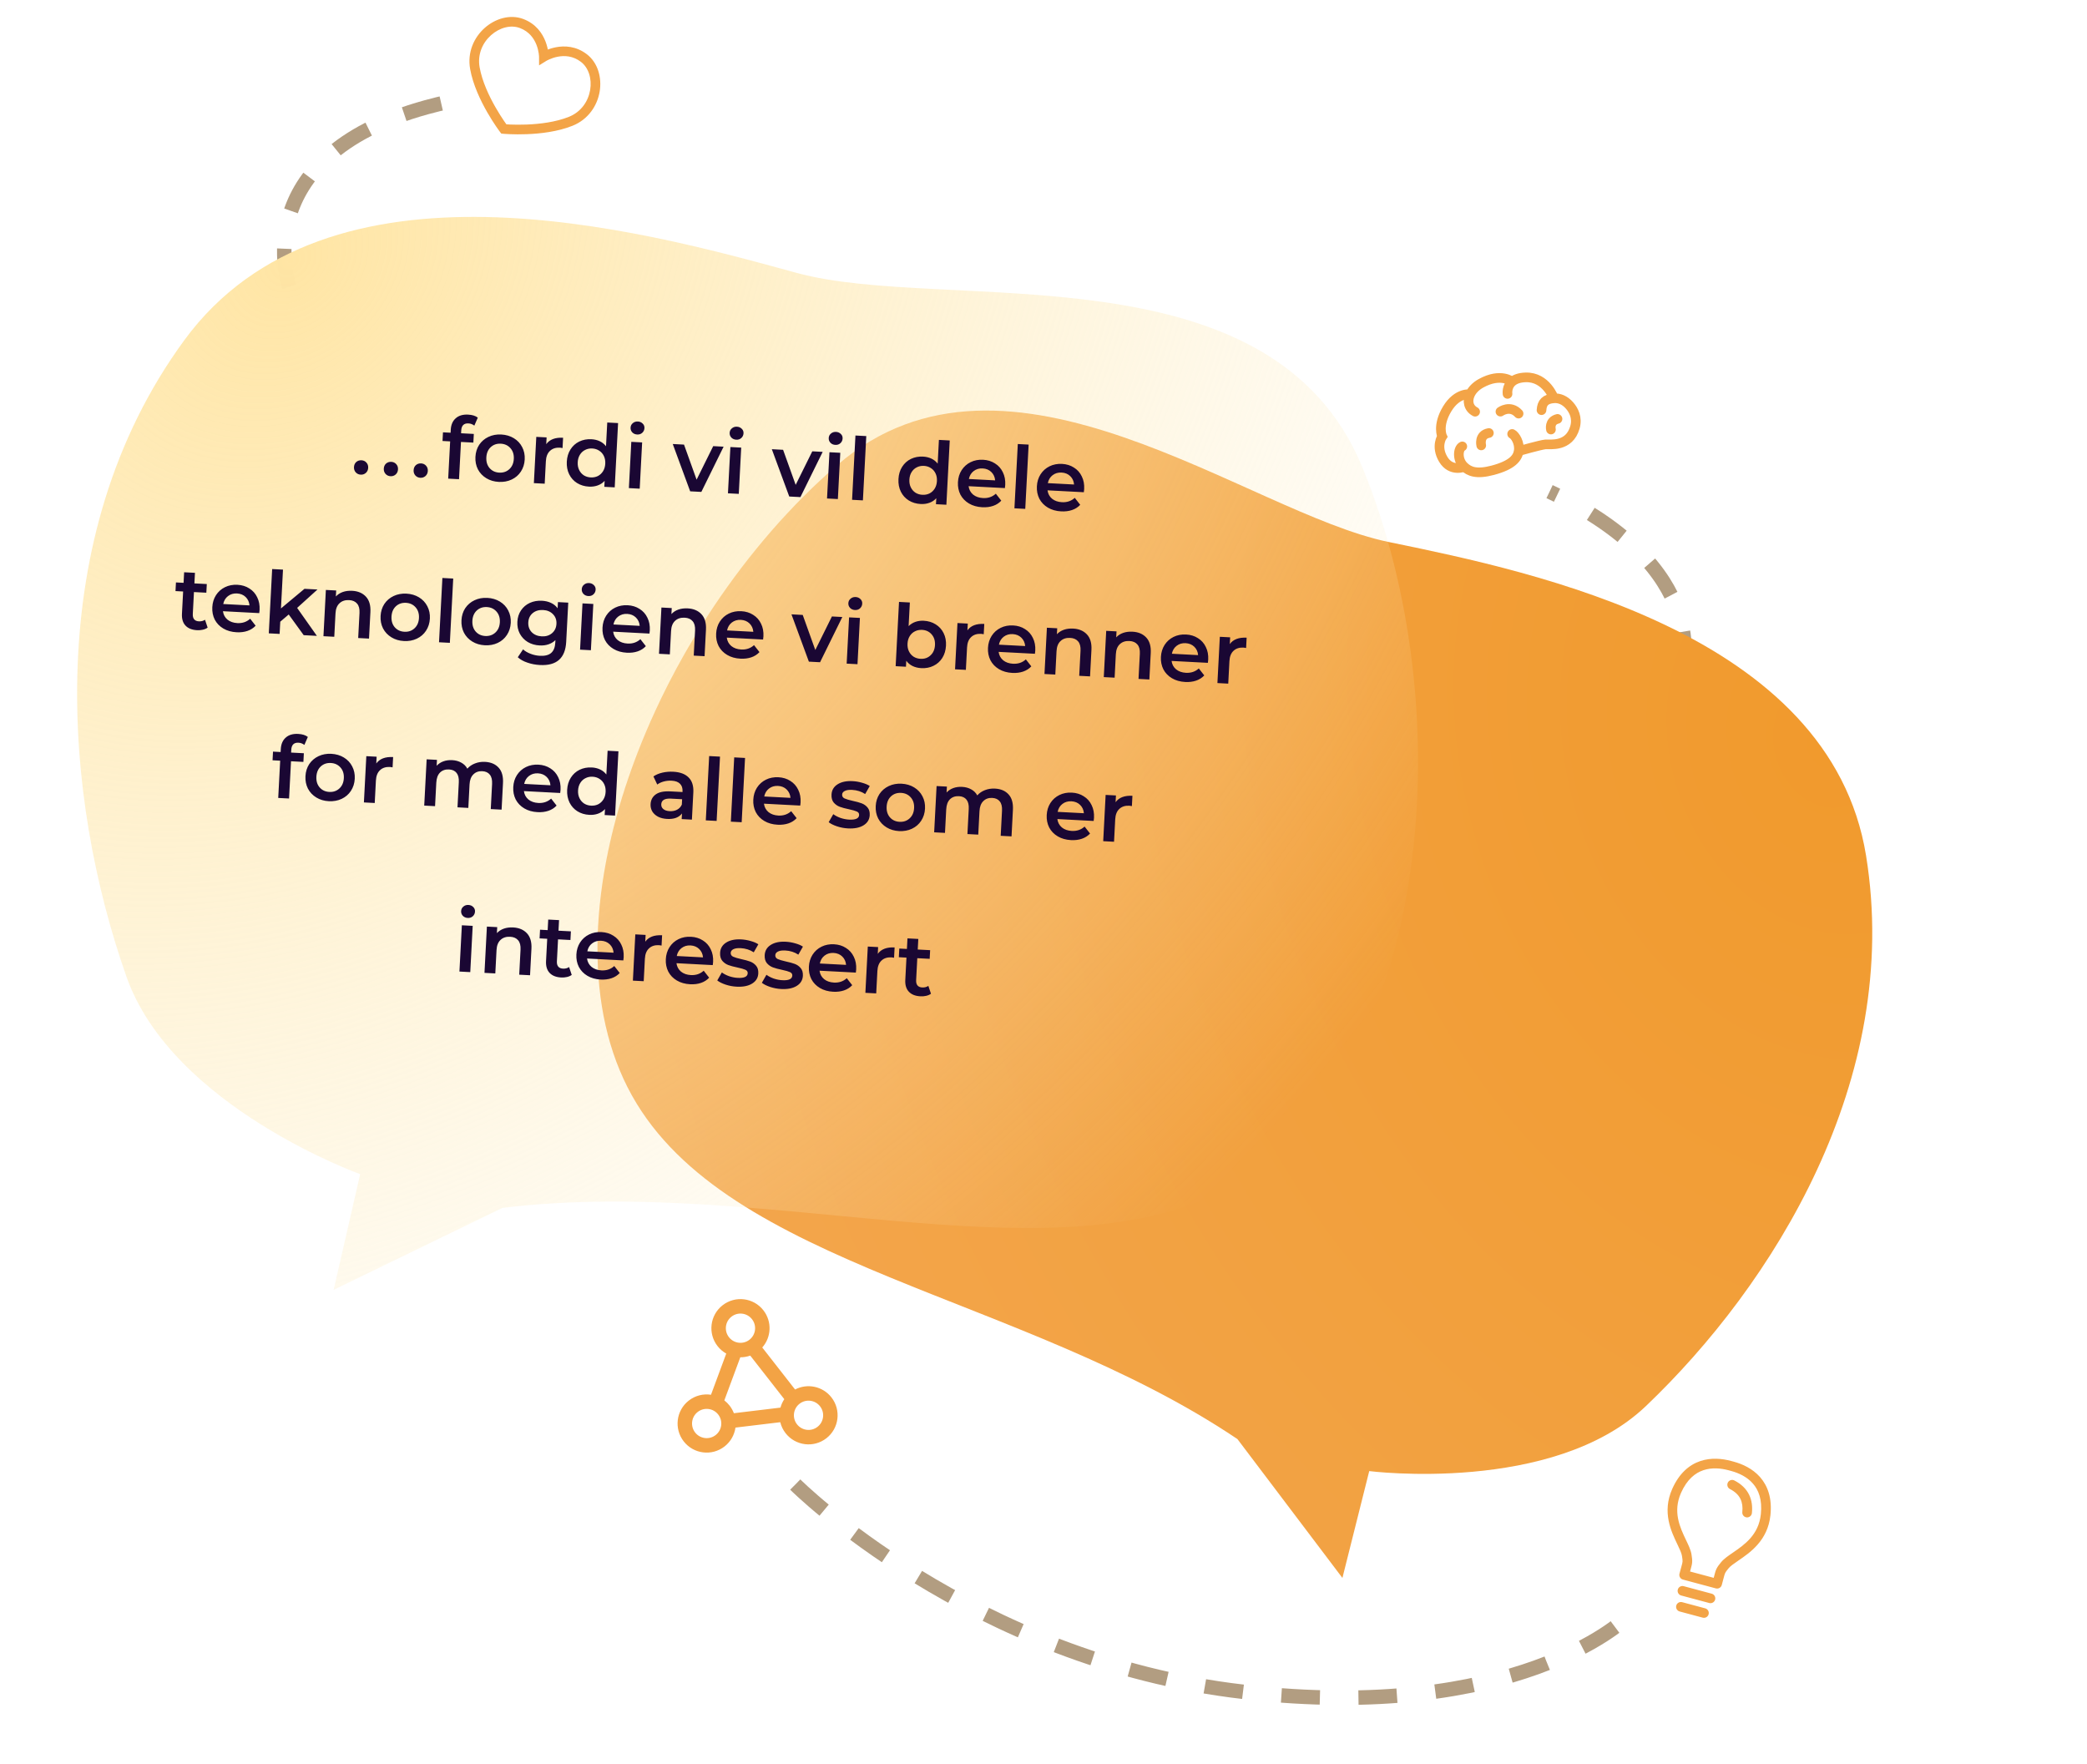 <svg width="433" height="366" viewBox="0 0 433 366" fill="none" xmlns="http://www.w3.org/2000/svg">
<path d="M60 59.5C60 59.5 50.629 32.665 88.5 22.241C91.66 21.372 95.149 20.616 99 20M349 139C349 139 355.5 118 321.5 102M165 308C165 308 201.5 344.5 258 351C314.5 357.5 336.999 336 336.999 336" stroke="#B29D81" stroke-width="3" stroke-dasharray="8 8"/>
<g filter="url(#filter0_d)">
<path d="M280.082 301.203L274.518 323.368L252.737 294.562C208.137 264.545 146.955 258.892 127.094 223.252C107.233 187.611 131.202 125.701 169.803 92.41C205.108 61.962 254.818 102.395 284.035 108.428L284.742 108.573C314.245 114.662 375.685 127.342 383.16 173.517C390.695 220.064 363.736 262.7 337.465 287.733C318.232 306.058 280.082 301.203 280.082 301.203Z" fill="url(#paint0_radial)"/>
</g>
<g filter="url(#filter1_bdi)">
<path d="M66.724 235.6L61.223 259.6L96.223 242.6C153.723 235.6 215.223 260.1 251.724 235.6C288.224 211.1 295.497 139.941 274.724 89.1C255.724 42.6 188.224 57.1 157.225 48.6L156.475 48.394C125.173 39.808 59.987 21.928 30.225 62.6C0.223 103.6 5.248 157.717 18.225 194.6C27.724 221.6 66.724 235.6 66.724 235.6Z" fill="url(#paint1_radial)"/>
</g>
<path d="M74.837 98.476C74.43 98.455 74.089 98.299 73.816 98.008C73.544 97.706 73.419 97.338 73.441 96.907C73.465 96.464 73.621 96.112 73.911 95.85C74.213 95.59 74.574 95.47 74.993 95.492C75.413 95.514 75.753 95.67 76.014 95.96C76.288 96.251 76.413 96.618 76.389 97.062C76.367 97.493 76.204 97.845 75.901 98.118C75.599 98.378 75.245 98.498 74.837 98.476ZM81.023 98.8C80.616 98.779 80.275 98.623 80.002 98.332C79.73 98.03 79.605 97.663 79.627 97.231C79.651 96.788 79.807 96.436 80.097 96.174C80.399 95.914 80.76 95.795 81.18 95.817C81.599 95.839 81.939 95.995 82.201 96.285C82.474 96.575 82.599 96.942 82.575 97.386C82.553 97.817 82.39 98.169 82.087 98.442C81.785 98.702 81.431 98.822 81.023 98.8ZM87.209 99.125C86.802 99.103 86.462 98.947 86.188 98.657C85.916 98.354 85.791 97.987 85.814 97.555C85.837 97.112 85.993 96.76 86.283 96.499C86.585 96.238 86.946 96.119 87.366 96.141C87.785 96.163 88.125 96.319 88.386 96.609C88.66 96.9 88.785 97.267 88.761 97.71C88.739 98.141 88.576 98.493 88.273 98.766C87.971 99.026 87.617 99.146 87.209 99.125ZM97.194 87.842C96.247 87.792 95.747 88.283 95.693 89.313L95.663 89.888L98.305 90.027L98.211 91.825L95.641 91.69L95.235 99.419L92.989 99.301L93.394 91.572L91.812 91.489L91.906 89.692L93.488 89.775L93.52 89.163C93.574 88.133 93.916 87.34 94.546 86.784C95.176 86.216 96.037 85.961 97.127 86.018C97.99 86.063 98.658 86.272 99.131 86.646L98.413 88.302C98.044 88.019 97.637 87.865 97.194 87.842ZM103.485 99.978C102.515 99.927 101.651 99.671 100.894 99.211C100.137 98.751 99.556 98.138 99.152 97.371C98.76 96.594 98.589 95.732 98.638 94.785C98.688 93.838 98.948 93.005 99.418 92.284C99.901 91.565 100.542 91.015 101.343 90.637C102.144 90.258 103.03 90.094 104.001 90.145C104.983 90.197 105.853 90.453 106.61 90.913C107.367 91.373 107.942 91.986 108.334 92.752C108.739 93.518 108.916 94.374 108.866 95.321C108.817 96.268 108.551 97.107 108.068 97.839C107.597 98.559 106.962 99.109 106.161 99.487C105.36 99.866 104.468 100.029 103.485 99.978ZM103.586 98.054C104.413 98.098 105.111 97.858 105.679 97.335C106.247 96.812 106.554 96.101 106.602 95.202C106.649 94.303 106.417 93.564 105.907 92.985C105.396 92.405 104.728 92.094 103.901 92.051C103.074 92.007 102.376 92.247 101.808 92.77C101.252 93.294 100.95 94.005 100.903 94.904C100.856 95.802 101.082 96.541 101.58 97.12C102.091 97.7 102.759 98.011 103.586 98.054ZM113.332 92.148C114.032 91.176 115.197 90.732 116.827 90.817L116.715 92.957C116.525 92.91 116.352 92.883 116.196 92.875C115.321 92.829 114.625 93.051 114.106 93.541C113.589 94.018 113.305 94.736 113.254 95.695L113.01 100.351L110.764 100.233L111.267 90.634L113.406 90.746L113.332 92.148ZM128.236 87.774L127.537 101.112L125.38 100.999L125.445 99.759C125.05 100.195 124.571 100.512 124.007 100.711C123.456 100.91 122.851 100.993 122.192 100.958C121.269 100.91 120.447 100.662 119.726 100.216C119.016 99.77 118.471 99.165 118.09 98.4C117.71 97.623 117.546 96.749 117.597 95.778C117.648 94.808 117.902 93.962 118.361 93.241C118.819 92.52 119.424 91.975 120.177 91.606C120.941 91.237 121.785 91.077 122.707 91.126C123.342 91.159 123.918 91.297 124.434 91.54C124.95 91.784 125.382 92.131 125.731 92.582L125.989 87.657L128.236 87.774ZM122.562 99.049C123.102 99.077 123.593 98.983 124.037 98.766C124.482 98.537 124.842 98.201 125.118 97.759C125.393 97.317 125.546 96.796 125.578 96.197C125.609 95.598 125.511 95.064 125.283 94.595C125.056 94.127 124.732 93.761 124.313 93.499C123.895 93.225 123.416 93.073 122.877 93.045C122.338 93.017 121.846 93.117 121.401 93.346C120.957 93.563 120.598 93.893 120.322 94.335C120.047 94.777 119.893 95.298 119.862 95.897C119.83 96.496 119.929 97.03 120.156 97.499C120.384 97.967 120.707 98.339 121.125 98.613C121.544 98.875 122.023 99.021 122.562 99.049ZM130.98 91.667L133.227 91.785L132.724 101.384L130.477 101.266L130.98 91.667ZM132.195 90.145C131.788 90.123 131.453 89.98 131.19 89.714C130.928 89.436 130.808 89.105 130.828 88.721C130.848 88.338 131.002 88.028 131.291 87.79C131.581 87.541 131.929 87.427 132.336 87.448C132.744 87.47 133.079 87.614 133.341 87.88C133.604 88.134 133.726 88.447 133.707 88.818C133.686 89.213 133.531 89.542 133.24 89.803C132.963 90.053 132.615 90.167 132.195 90.145ZM150.131 92.671L145.512 102.054L143.193 101.933L139.58 92.118L141.916 92.24L144.527 99.515L147.974 92.558L150.131 92.671ZM151.536 92.745L153.782 92.862L153.279 102.461L151.032 102.343L151.536 92.745ZM152.751 91.222C152.343 91.201 152.009 91.057 151.746 90.791C151.484 90.513 151.363 90.182 151.384 89.799C151.404 89.415 151.558 89.105 151.847 88.868C152.136 88.618 152.485 88.504 152.892 88.526C153.3 88.547 153.635 88.691 153.897 88.957C154.16 89.211 154.282 89.524 154.262 89.895C154.242 90.291 154.086 90.619 153.796 90.88C153.519 91.13 153.17 91.244 152.751 91.222ZM170.687 93.748L166.068 103.131L163.749 103.01L160.135 93.195L162.472 93.318L165.083 100.592L168.53 93.635L170.687 93.748ZM172.091 93.822L174.338 93.94L173.835 103.538L171.588 103.421L172.091 93.822ZM173.307 92.299C172.899 92.278 172.564 92.134 172.302 91.868C172.04 91.59 171.919 91.259 171.939 90.876C171.959 90.492 172.114 90.182 172.403 89.945C172.692 89.696 173.041 89.582 173.448 89.603C173.855 89.624 174.19 89.768 174.453 90.034C174.716 90.288 174.838 90.601 174.818 90.973C174.797 91.368 174.642 91.696 174.352 91.958C174.075 92.207 173.726 92.321 173.307 92.299ZM177.483 90.355L179.73 90.473L179.031 103.811L176.784 103.693L177.483 90.355ZM197.048 91.381L196.349 104.718L194.192 104.605L194.257 103.365C193.862 103.801 193.382 104.118 192.819 104.317C192.268 104.516 191.663 104.599 191.004 104.564C190.081 104.516 189.259 104.269 188.537 103.822C187.828 103.377 187.283 102.771 186.902 102.006C186.522 101.229 186.358 100.355 186.409 99.385C186.46 98.414 186.714 97.568 187.173 96.847C187.631 96.126 188.236 95.581 188.989 95.212C189.753 94.844 190.596 94.683 191.519 94.732C192.154 94.765 192.73 94.903 193.246 95.147C193.762 95.39 194.194 95.737 194.543 96.188L194.801 91.263L197.048 91.381ZM191.374 102.655C191.914 102.683 192.405 102.589 192.849 102.372C193.294 102.143 193.654 101.807 193.929 101.365C194.205 100.923 194.358 100.402 194.39 99.803C194.421 99.204 194.323 98.67 194.095 98.201C193.867 97.733 193.544 97.368 193.125 97.105C192.707 96.831 192.228 96.68 191.689 96.651C191.15 96.623 190.658 96.724 190.213 96.953C189.769 97.17 189.409 97.499 189.134 97.941C188.858 98.384 188.705 98.904 188.674 99.504C188.642 100.103 188.74 100.637 188.968 101.105C189.196 101.574 189.519 101.945 189.937 102.219C190.356 102.482 190.835 102.627 191.374 102.655ZM208.561 100.6C208.553 100.756 208.529 100.977 208.49 101.263L200.958 100.868C201.053 101.582 201.365 102.163 201.894 102.612C202.436 103.049 203.121 103.289 203.948 103.332C205.002 103.387 205.889 103.085 206.609 102.426L207.74 103.873C207.282 104.366 206.716 104.727 206.043 104.956C205.371 105.185 204.621 105.278 203.794 105.235C202.739 105.179 201.821 104.921 201.041 104.46C200.26 103.998 199.667 103.384 199.262 102.618C198.871 101.84 198.7 100.978 198.749 100.032C198.798 99.097 199.052 98.269 199.51 97.548C199.981 96.816 200.605 96.26 201.382 95.88C202.159 95.5 203.021 95.335 203.968 95.384C204.902 95.433 205.724 95.687 206.433 96.144C207.155 96.591 207.7 97.202 208.067 97.978C208.448 98.743 208.612 99.617 208.561 100.6ZM203.873 97.182C203.154 97.144 202.532 97.328 202.006 97.733C201.493 98.126 201.164 98.674 201.019 99.375L206.465 99.661C206.406 98.961 206.142 98.382 205.673 97.925C205.204 97.468 204.604 97.22 203.873 97.182ZM211.169 92.121L213.416 92.239L212.717 105.576L210.47 105.458L211.169 92.121ZM224.939 101.458C224.931 101.614 224.907 101.835 224.868 102.121L217.336 101.727C217.431 102.441 217.743 103.022 218.272 103.47C218.814 103.907 219.499 104.147 220.325 104.19C221.38 104.246 222.267 103.944 222.987 103.284L224.118 104.732C223.66 105.224 223.094 105.585 222.421 105.814C221.748 106.043 220.999 106.136 220.172 106.093C219.117 106.038 218.199 105.779 217.418 105.318C216.638 104.856 216.045 104.242 215.64 103.476C215.249 102.699 215.077 101.837 215.127 100.89C215.176 99.955 215.43 99.127 215.888 98.406C216.359 97.674 216.983 97.118 217.76 96.738C218.537 96.358 219.399 96.193 220.345 96.243C221.28 96.292 222.102 96.545 222.811 97.003C223.533 97.449 224.077 98.06 224.445 98.837C224.826 99.602 224.99 100.475 224.939 101.458ZM220.251 98.04C219.532 98.002 218.91 98.186 218.384 98.591C217.871 98.985 217.541 99.532 217.397 100.234L222.843 100.519C222.784 99.819 222.52 99.24 222.051 98.783C221.582 98.326 220.982 98.078 220.251 98.04ZM43.08 130.21C42.805 130.412 42.473 130.557 42.084 130.644C41.707 130.733 41.309 130.766 40.889 130.744C39.835 130.689 39.034 130.37 38.488 129.789C37.942 129.207 37.696 128.39 37.751 127.335L37.994 122.715L36.412 122.632L36.506 120.835L38.088 120.918L38.203 118.725L40.45 118.843L40.335 121.036L42.905 121.17L42.811 122.968L40.24 122.833L40.001 127.399C39.977 127.866 40.072 128.232 40.286 128.495C40.501 128.747 40.825 128.884 41.256 128.907C41.759 128.933 42.186 128.823 42.535 128.577L43.08 130.21ZM53.858 126.539C53.849 126.695 53.826 126.916 53.787 127.202L46.255 126.807C46.35 127.521 46.662 128.102 47.191 128.551C47.733 128.988 48.417 129.228 49.244 129.271C50.299 129.326 51.186 129.024 51.905 128.365L53.037 129.812C52.579 130.305 52.013 130.666 51.34 130.895C50.667 131.124 49.917 131.217 49.091 131.174C48.036 131.118 47.118 130.86 46.337 130.399C45.556 129.937 44.964 129.323 44.559 128.557C44.167 127.779 43.996 126.917 44.046 125.971C44.095 125.036 44.349 124.208 44.807 123.487C45.278 122.755 45.902 122.198 46.679 121.819C47.456 121.439 48.318 121.274 49.264 121.323C50.199 121.372 51.021 121.626 51.73 122.083C52.452 122.53 52.996 123.141 53.364 123.917C53.745 124.682 53.909 125.556 53.858 126.539ZM49.17 123.121C48.451 123.083 47.829 123.267 47.303 123.672C46.789 124.065 46.46 124.613 46.315 125.314L51.762 125.6C51.703 124.9 51.438 124.321 50.97 123.864C50.501 123.407 49.901 123.159 49.17 123.121ZM59.902 127.486L58.147 128.981L58.014 131.515L55.767 131.397L56.466 118.06L58.713 118.177L58.291 126.23L63.173 122.16L65.869 122.302L61.65 126.118L65.744 131.92L63.011 131.777L59.902 127.486ZM73.062 122.57C74.273 122.634 75.225 123.038 75.919 123.784C76.613 124.529 76.923 125.597 76.85 126.987L76.562 132.487L74.315 132.369L74.588 127.157C74.632 126.318 74.468 125.678 74.094 125.238C73.721 124.786 73.169 124.541 72.439 124.502C71.612 124.459 70.945 124.677 70.44 125.155C69.934 125.621 69.657 126.321 69.609 127.256L69.354 132.109L67.107 131.992L67.61 122.393L69.749 122.505L69.684 123.745C70.079 123.321 70.564 123.01 71.139 122.812C71.714 122.614 72.355 122.533 73.062 122.57ZM83.808 132.993C82.837 132.942 81.973 132.687 81.216 132.226C80.46 131.766 79.879 131.153 79.474 130.387C79.082 129.609 78.911 128.747 78.961 127.8C79.011 126.854 79.271 126.02 79.741 125.3C80.223 124.58 80.865 124.031 81.666 123.652C82.467 123.274 83.353 123.11 84.323 123.161C85.306 123.212 86.176 123.468 86.933 123.928C87.689 124.388 88.264 125.001 88.657 125.767C89.061 126.533 89.239 127.39 89.189 128.336C89.139 129.283 88.873 130.122 88.39 130.854C87.92 131.574 87.284 132.124 86.483 132.502C85.682 132.881 84.79 133.045 83.808 132.993ZM83.909 131.07C84.736 131.113 85.433 130.873 86.001 130.35C86.569 129.827 86.877 129.116 86.924 128.218C86.971 127.319 86.74 126.58 86.229 126C85.719 125.421 85.05 125.109 84.223 125.066C83.396 125.023 82.699 125.262 82.131 125.785C81.575 126.309 81.273 127.02 81.226 127.919C81.179 128.818 81.404 129.557 81.903 130.136C82.413 130.715 83.082 131.026 83.909 131.07ZM91.785 119.911L94.032 120.028L93.333 133.366L91.086 133.248L91.785 119.911ZM100.589 133.873C99.619 133.822 98.755 133.566 97.998 133.106C97.241 132.646 96.66 132.032 96.256 131.266C95.864 130.489 95.693 129.627 95.743 128.68C95.792 127.733 96.052 126.9 96.523 126.179C97.005 125.459 97.647 124.91 98.447 124.532C99.248 124.153 100.134 123.989 101.105 124.04C102.087 124.092 102.957 124.347 103.714 124.808C104.471 125.268 105.046 125.881 105.438 126.646C105.843 127.413 106.02 128.269 105.971 129.216C105.921 130.163 105.655 131.002 105.172 131.734C104.701 132.454 104.066 133.003 103.265 133.382C102.464 133.761 101.572 133.924 100.589 133.873ZM100.69 131.949C101.517 131.993 102.215 131.753 102.783 131.23C103.351 130.707 103.659 129.996 103.706 129.097C103.753 128.198 103.521 127.459 103.011 126.88C102.5 126.3 101.832 125.989 101.005 125.945C100.178 125.902 99.481 126.142 98.912 126.665C98.356 127.189 98.055 127.9 98.007 128.799C97.96 129.697 98.186 130.436 98.684 131.015C99.195 131.595 99.863 131.906 100.69 131.949ZM117.898 125.028L117.471 133.171C117.294 136.551 115.48 138.15 112.028 137.969C111.106 137.921 110.237 137.755 109.423 137.472C108.608 137.201 107.942 136.829 107.426 136.358L108.522 134.721C108.923 135.09 109.436 135.394 110.06 135.631C110.696 135.88 111.343 136.022 112.002 136.057C113.057 136.112 113.842 135.913 114.359 135.459C114.875 135.006 115.159 134.288 115.211 133.305L115.237 132.802C114.832 133.201 114.348 133.494 113.785 133.681C113.223 133.868 112.612 133.944 111.953 133.909C111.042 133.862 110.225 133.627 109.502 133.204C108.792 132.77 108.24 132.189 107.845 131.459C107.463 130.73 107.296 129.91 107.343 128.999C107.391 128.089 107.643 127.297 108.099 126.624C108.567 125.939 109.177 125.424 109.928 125.079C110.691 124.735 111.528 124.586 112.439 124.634C113.134 124.671 113.757 124.817 114.308 125.075C114.872 125.332 115.333 125.705 115.692 126.192L115.759 124.916L117.898 125.028ZM112.394 132.022C113.245 132.066 113.953 131.851 114.519 131.376C115.097 130.89 115.408 130.239 115.45 129.424C115.492 128.621 115.251 127.954 114.726 127.422C114.213 126.89 113.531 126.602 112.68 126.557C111.818 126.512 111.097 126.727 110.52 127.201C109.954 127.676 109.65 128.315 109.608 129.118C109.566 129.933 109.8 130.612 110.313 131.156C110.837 131.688 111.531 131.977 112.394 132.022ZM120.852 125.183L123.099 125.301L122.596 134.9L120.349 134.782L120.852 125.183ZM122.067 123.661C121.66 123.639 121.325 123.496 121.062 123.229C120.8 122.951 120.68 122.621 120.7 122.237C120.72 121.854 120.874 121.543 121.163 121.306C121.452 121.057 121.801 120.943 122.208 120.964C122.616 120.986 122.951 121.129 123.213 121.396C123.476 121.65 123.598 121.962 123.578 122.334C123.558 122.729 123.402 123.058 123.112 123.319C122.835 123.569 122.486 123.683 122.067 123.661ZM134.817 130.782C134.809 130.937 134.785 131.159 134.746 131.445L127.214 131.05C127.309 131.764 127.621 132.345 128.15 132.794C128.692 133.231 129.377 133.471 130.204 133.514C131.258 133.569 132.145 133.267 132.865 132.608L133.996 134.055C133.538 134.548 132.972 134.909 132.299 135.138C131.627 135.367 130.877 135.46 130.05 135.417C128.995 135.361 128.078 135.103 127.297 134.641C126.516 134.18 125.923 133.566 125.519 132.8C125.127 132.022 124.956 131.16 125.005 130.213C125.054 129.279 125.308 128.451 125.766 127.73C126.237 126.997 126.861 126.441 127.638 126.062C128.415 125.682 129.277 125.517 130.224 125.566C131.158 125.615 131.98 125.869 132.689 126.326C133.411 126.773 133.956 127.384 134.323 128.16C134.704 128.925 134.868 129.799 134.817 130.782ZM130.129 127.364C129.41 127.326 128.788 127.51 128.262 127.915C127.749 128.308 127.42 128.856 127.275 129.557L132.721 129.843C132.662 129.143 132.398 128.564 131.929 128.107C131.46 127.65 130.86 127.402 130.129 127.364ZM142.682 126.219C143.892 126.282 144.844 126.687 145.538 127.432C146.232 128.178 146.543 129.245 146.47 130.635L146.182 136.136L143.935 136.018L144.208 130.805C144.252 129.966 144.087 129.327 143.714 128.887C143.341 128.435 142.789 128.189 142.058 128.151C141.231 128.108 140.565 128.325 140.059 128.803C139.554 129.27 139.277 129.97 139.228 130.905L138.973 135.758L136.727 135.64L137.23 126.041L139.369 126.154L139.304 127.394C139.698 126.97 140.183 126.659 140.758 126.461C141.334 126.263 141.975 126.182 142.682 126.219ZM158.392 132.017C158.384 132.173 158.36 132.394 158.321 132.68L150.79 132.286C150.884 133 151.196 133.581 151.726 134.029C152.267 134.466 152.952 134.706 153.779 134.75C154.833 134.805 155.72 134.503 156.44 133.844L157.572 135.291C157.113 135.783 156.547 136.144 155.875 136.373C155.202 136.603 154.452 136.695 153.625 136.652C152.57 136.597 151.653 136.338 150.872 135.877C150.091 135.415 149.498 134.802 149.094 134.035C148.702 133.258 148.531 132.396 148.58 131.449C148.629 130.514 148.883 129.686 149.341 128.965C149.812 128.233 150.436 127.677 151.213 127.297C151.99 126.917 152.852 126.752 153.799 126.802C154.733 126.851 155.555 127.104 156.264 127.562C156.986 128.008 157.531 128.619 157.898 129.396C158.279 130.161 158.443 131.035 158.392 132.017ZM153.704 128.599C152.985 128.562 152.363 128.745 151.837 129.15C151.324 129.544 150.995 130.091 150.85 130.793L156.296 131.078C156.237 130.378 155.973 129.8 155.504 129.342C155.035 128.885 154.435 128.638 153.704 128.599ZM174.76 128.008L170.141 137.391L167.822 137.27L164.209 127.455L166.545 127.578L169.156 134.852L172.603 127.895L174.76 128.008ZM176.164 128.082L178.411 128.2L177.908 137.799L175.661 137.681L176.164 128.082ZM177.38 126.559C176.972 126.538 176.637 126.394 176.375 126.128C176.113 125.85 175.992 125.519 176.012 125.136C176.032 124.752 176.187 124.442 176.476 124.205C176.765 123.956 177.114 123.842 177.521 123.863C177.929 123.885 178.263 124.028 178.526 124.294C178.789 124.548 178.911 124.861 178.891 125.233C178.871 125.628 178.715 125.957 178.425 126.218C178.148 126.468 177.799 126.581 177.38 126.559ZM191.655 128.786C192.589 128.835 193.411 129.082 194.121 129.528C194.843 129.974 195.394 130.58 195.774 131.345C196.155 132.11 196.32 132.978 196.269 133.948C196.218 134.919 195.963 135.771 195.504 136.504C195.046 137.225 194.434 137.769 193.67 138.138C192.917 138.507 192.074 138.667 191.139 138.618C190.48 138.584 189.881 138.438 189.342 138.181C188.814 137.926 188.377 137.56 188.029 137.085L187.964 138.326L185.825 138.213L186.524 124.876L188.771 124.994L188.514 129.901C188.919 129.501 189.385 129.207 189.912 129.019C190.451 128.831 191.031 128.753 191.655 128.786ZM190.988 136.682C191.815 136.725 192.507 136.485 193.063 135.961C193.631 135.438 193.939 134.727 193.986 133.829C194.033 132.93 193.801 132.191 193.291 131.611C192.793 131.032 192.13 130.721 191.303 130.678C190.764 130.65 190.272 130.75 189.827 130.979C189.383 131.196 189.024 131.526 188.748 131.968C188.472 132.41 188.319 132.931 188.288 133.53C188.256 134.129 188.354 134.663 188.582 135.132C188.81 135.6 189.133 135.972 189.551 136.246C189.97 136.508 190.449 136.653 190.988 136.682ZM200.717 130.775C201.417 129.802 202.581 129.358 204.211 129.444L204.099 131.583C203.909 131.537 203.736 131.51 203.581 131.502C202.706 131.456 202.009 131.678 201.491 132.167C200.973 132.645 200.689 133.363 200.639 134.321L200.395 138.977L198.148 138.859L198.651 129.26L200.79 129.373L200.717 130.775ZM214.793 134.973C214.785 135.129 214.761 135.35 214.722 135.636L207.191 135.242C207.285 135.956 207.597 136.537 208.127 136.985C208.669 137.422 209.353 137.662 210.18 137.705C211.234 137.761 212.121 137.459 212.841 136.799L213.973 138.247C213.514 138.739 212.949 139.1 212.276 139.329C211.603 139.558 210.853 139.651 210.026 139.608C208.971 139.553 208.054 139.294 207.273 138.833C206.492 138.371 205.899 137.757 205.495 136.991C205.103 136.214 204.932 135.351 204.981 134.405C205.03 133.47 205.284 132.642 205.742 131.921C206.213 131.189 206.837 130.633 207.614 130.253C208.391 129.873 209.253 129.708 210.2 129.758C211.134 129.807 211.956 130.06 212.665 130.518C213.387 130.964 213.932 131.575 214.3 132.352C214.68 133.117 214.845 133.99 214.793 134.973ZM210.106 131.555C209.387 131.517 208.764 131.701 208.238 132.106C207.725 132.5 207.396 133.047 207.251 133.749L212.697 134.034C212.638 133.334 212.374 132.755 211.905 132.298C211.436 131.841 210.837 131.593 210.106 131.555ZM222.658 130.41C223.868 130.474 224.82 130.878 225.514 131.624C226.208 132.369 226.519 133.437 226.446 134.827L226.158 140.327L223.911 140.209L224.184 134.997C224.228 134.158 224.063 133.518 223.69 133.078C223.317 132.626 222.765 132.381 222.034 132.342C221.207 132.299 220.541 132.517 220.035 132.995C219.53 133.461 219.253 134.161 219.204 135.096L218.95 139.949L216.703 139.832L217.206 130.233L219.345 130.345L219.28 131.585C219.675 131.161 220.159 130.85 220.735 130.652C221.31 130.454 221.951 130.373 222.658 130.41ZM234.963 131.055C236.174 131.119 237.126 131.523 237.82 132.268C238.514 133.014 238.824 134.082 238.751 135.472L238.463 140.972L236.216 140.854L236.489 135.641C236.533 134.803 236.369 134.163 235.995 133.723C235.622 133.271 235.07 133.026 234.339 132.987C233.512 132.944 232.846 133.161 232.34 133.64C231.835 134.106 231.558 134.806 231.509 135.741L231.255 140.594L229.008 140.477L229.511 130.878L231.65 130.99L231.585 132.23C231.98 131.806 232.465 131.495 233.04 131.297C233.615 131.099 234.256 131.018 234.963 131.055ZM250.674 136.853C250.665 137.009 250.642 137.23 250.603 137.517L243.071 137.122C243.166 137.836 243.478 138.417 244.007 138.865C244.549 139.302 245.233 139.542 246.06 139.586C247.115 139.641 248.002 139.339 248.721 138.68L249.853 140.127C249.395 140.62 248.829 140.981 248.156 141.21C247.483 141.439 246.733 141.532 245.906 141.488C244.852 141.433 243.934 141.175 243.153 140.713C242.372 140.252 241.78 139.638 241.375 138.872C240.983 138.094 240.812 137.232 240.862 136.285C240.911 135.35 241.164 134.523 241.623 133.802C242.094 133.069 242.718 132.513 243.495 132.133C244.272 131.753 245.133 131.588 246.08 131.638C247.015 131.687 247.837 131.94 248.546 132.398C249.267 132.844 249.812 133.456 250.18 134.232C250.561 134.997 250.725 135.871 250.674 136.853ZM245.986 133.435C245.267 133.398 244.645 133.581 244.119 133.987C243.605 134.38 243.276 134.928 243.131 135.629L248.578 135.915C248.518 135.214 248.254 134.636 247.786 134.179C247.317 133.722 246.717 133.474 245.986 133.435ZM255.152 133.627C255.852 132.655 257.016 132.211 258.646 132.297L258.534 134.436C258.344 134.39 258.171 134.362 258.016 134.354C257.141 134.308 256.444 134.53 255.926 135.02C255.408 135.497 255.124 136.216 255.074 137.174L254.83 141.83L252.583 141.712L253.086 132.113L255.225 132.225L255.152 133.627ZM61.931 154.087C60.984 154.037 60.484 154.528 60.43 155.559L60.4 156.134L63.042 156.272L62.948 158.07L60.377 157.935L59.972 165.664L57.725 165.547L58.13 157.817L56.548 157.734L56.643 155.937L58.225 156.02L58.257 155.409C58.311 154.378 58.653 153.585 59.282 153.029C59.913 152.461 60.774 152.206 61.864 152.263C62.727 152.308 63.395 152.518 63.868 152.891L63.15 154.548C62.781 154.264 62.374 154.11 61.931 154.087ZM68.222 166.223C67.251 166.172 66.388 165.917 65.631 165.456C64.874 164.996 64.293 164.383 63.889 163.617C63.497 162.839 63.326 161.977 63.375 161.03C63.425 160.083 63.685 159.25 64.155 158.53C64.638 157.81 65.279 157.261 66.08 156.882C66.881 156.503 67.767 156.34 68.737 156.39C69.72 156.442 70.59 156.698 71.347 157.158C72.104 157.618 72.678 158.231 73.071 158.997C73.475 159.763 73.653 160.62 73.603 161.566C73.554 162.513 73.287 163.352 72.804 164.084C72.334 164.804 71.698 165.354 70.897 165.732C70.097 166.111 69.205 166.274 68.222 166.223ZM68.323 164.3C69.15 164.343 69.847 164.103 70.415 163.58C70.984 163.057 71.291 162.346 71.338 161.448C71.385 160.549 71.154 159.81 70.644 159.23C70.133 158.651 69.465 158.339 68.638 158.296C67.811 158.253 67.113 158.492 66.545 159.015C65.989 159.539 65.687 160.25 65.64 161.149C65.593 162.048 65.819 162.786 66.317 163.365C66.828 163.945 67.496 164.256 68.323 164.3ZM78.069 158.394C78.769 157.421 79.934 156.977 81.563 157.063L81.451 159.202C81.261 159.156 81.089 159.129 80.933 159.12C80.058 159.075 79.362 159.296 78.843 159.786C78.326 160.264 78.041 160.982 77.991 161.94L77.747 166.596L75.5 166.478L76.003 156.879L78.142 156.992L78.069 158.394ZM100.64 158.062C101.851 158.126 102.791 158.53 103.461 159.274C104.132 160.006 104.43 161.073 104.357 162.475L104.068 167.975L101.821 167.858L102.095 162.645C102.139 161.806 101.986 161.167 101.636 160.728C101.287 160.277 100.765 160.034 100.07 159.997C99.315 159.958 98.697 160.178 98.215 160.657C97.734 161.125 97.469 161.82 97.421 162.742L97.166 167.614L94.919 167.496L95.192 162.283C95.236 161.444 95.083 160.805 94.734 160.366C94.385 159.916 93.863 159.672 93.168 159.636C92.401 159.595 91.777 159.809 91.296 160.276C90.827 160.744 90.568 161.446 90.519 162.381L90.263 167.252L88.016 167.134L88.519 157.535L90.659 157.647L90.594 158.87C90.977 158.457 91.443 158.151 91.994 157.952C92.546 157.752 93.151 157.67 93.81 157.704C94.529 157.742 95.157 157.913 95.694 158.218C96.243 158.511 96.666 158.93 96.962 159.474C97.383 158.991 97.913 158.628 98.551 158.386C99.189 158.131 99.885 158.023 100.64 158.062ZM116.3 163.858C116.292 164.014 116.268 164.235 116.229 164.521L108.697 164.126C108.792 164.84 109.104 165.421 109.633 165.87C110.175 166.307 110.86 166.547 111.686 166.59C112.741 166.645 113.628 166.343 114.347 165.684L115.479 167.131C115.021 167.624 114.455 167.985 113.782 168.214C113.109 168.443 112.359 168.536 111.533 168.493C110.478 168.438 109.56 168.179 108.779 167.718C107.998 167.256 107.406 166.642 107.001 165.876C106.61 165.098 106.438 164.236 106.488 163.29C106.537 162.355 106.791 161.527 107.249 160.806C107.72 160.074 108.344 159.518 109.121 159.138C109.898 158.758 110.76 158.593 111.706 158.642C112.641 158.691 113.463 158.945 114.172 159.402C114.894 159.849 115.438 160.46 115.806 161.237C116.187 162.001 116.351 162.875 116.3 163.858ZM111.612 160.44C110.893 160.402 110.271 160.586 109.745 160.991C109.231 161.385 108.902 161.932 108.757 162.634L114.204 162.919C114.145 162.219 113.88 161.64 113.412 161.183C112.943 160.726 112.343 160.478 111.612 160.44ZM128.309 155.872L127.61 169.209L125.453 169.096L125.518 167.856C125.123 168.292 124.644 168.609 124.081 168.808C123.529 169.007 122.924 169.09 122.265 169.055C121.342 169.007 120.52 168.76 119.799 168.313C119.089 167.867 118.544 167.262 118.163 166.497C117.784 165.72 117.619 164.846 117.67 163.876C117.721 162.905 117.975 162.059 118.434 161.338C118.892 160.617 119.497 160.072 120.25 159.703C121.014 159.334 121.858 159.174 122.78 159.223C123.416 159.256 123.991 159.394 124.507 159.638C125.023 159.881 125.455 160.228 125.804 160.679L126.062 155.754L128.309 155.872ZM122.636 167.146C123.175 167.174 123.666 167.08 124.11 166.863C124.555 166.634 124.915 166.298 125.191 165.856C125.466 165.414 125.62 164.893 125.651 164.294C125.682 163.695 125.584 163.161 125.356 162.692C125.129 162.224 124.805 161.858 124.386 161.596C123.968 161.322 123.489 161.171 122.95 161.142C122.411 161.114 121.919 161.214 121.474 161.443C121.03 161.66 120.671 161.99 120.395 162.432C120.12 162.874 119.966 163.395 119.935 163.994C119.903 164.594 120.002 165.127 120.229 165.596C120.457 166.065 120.78 166.436 121.198 166.71C121.617 166.972 122.096 167.118 122.636 167.146ZM139.693 160.109C141.107 160.183 142.168 160.581 142.875 161.303C143.595 162.014 143.919 163.052 143.847 164.418L143.553 170.045L141.431 169.934L141.493 168.765C141.195 169.17 140.783 169.473 140.255 169.674C139.741 169.863 139.124 169.939 138.405 169.901C137.686 169.863 137.063 169.711 136.536 169.443C136.01 169.163 135.609 168.799 135.332 168.352C135.068 167.894 134.95 167.389 134.979 166.838C135.024 165.975 135.378 165.302 136.04 164.82C136.714 164.327 137.741 164.116 139.119 164.189L141.6 164.319L141.607 164.175C141.642 163.504 141.466 162.978 141.077 162.597C140.7 162.217 140.117 162.006 139.326 161.964C138.786 161.936 138.249 161.992 137.713 162.132C137.189 162.273 136.739 162.484 136.364 162.764L135.569 161.083C136.092 160.725 136.713 160.464 137.43 160.297C138.148 160.13 138.902 160.068 139.693 160.109ZM138.958 168.29C139.521 168.319 140.025 168.22 140.47 167.991C140.927 167.75 141.258 167.395 141.463 166.925L141.521 165.811L139.203 165.689C137.908 165.621 137.239 166.013 137.194 166.864C137.173 167.271 137.318 167.603 137.629 167.86C137.94 168.116 138.383 168.26 138.958 168.29ZM147.135 156.858L149.382 156.976L148.683 170.314L146.436 170.196L147.135 156.858ZM152.331 157.13L154.578 157.248L153.879 170.586L151.632 170.468L152.331 157.13ZM166.101 166.468C166.092 166.624 166.069 166.845 166.03 167.131L158.498 166.736C158.593 167.45 158.905 168.031 159.434 168.48C159.976 168.917 160.66 169.157 161.487 169.2C162.542 169.255 163.429 168.953 164.148 168.294L165.28 169.741C164.822 170.234 164.256 170.595 163.583 170.824C162.91 171.053 162.16 171.146 161.333 171.103C160.279 171.047 159.361 170.789 158.58 170.328C157.799 169.866 157.207 169.252 156.802 168.486C156.41 167.708 156.239 166.846 156.289 165.9C156.338 164.965 156.591 164.137 157.05 163.416C157.521 162.684 158.145 162.128 158.922 161.748C159.699 161.368 160.56 161.203 161.507 161.252C162.442 161.301 163.264 161.555 163.973 162.012C164.694 162.459 165.239 163.07 165.607 163.846C165.988 164.611 166.152 165.485 166.101 166.468ZM161.413 163.05C160.694 163.012 160.071 163.196 159.546 163.601C159.032 163.995 158.703 164.542 158.558 165.243L164.005 165.529C163.945 164.829 163.681 164.25 163.213 163.793C162.744 163.336 162.144 163.088 161.413 163.05ZM175.937 171.868C175.158 171.827 174.403 171.686 173.67 171.443C172.938 171.2 172.358 170.911 171.931 170.577L172.884 168.914C173.3 169.224 173.803 169.485 174.393 169.696C174.995 169.896 175.59 170.011 176.177 170.042C177.519 170.112 178.209 169.794 178.246 169.087C178.264 168.752 178.102 168.509 177.761 168.359C177.433 168.209 176.894 168.055 176.145 167.896C175.361 167.734 174.721 167.563 174.226 167.38C173.743 167.199 173.325 166.907 172.974 166.504C172.635 166.089 172.484 165.535 172.52 164.84C172.568 163.929 172.984 163.224 173.767 162.724C174.563 162.213 175.608 161.991 176.902 162.059C177.561 162.094 178.216 162.206 178.867 162.396C179.519 162.575 180.047 162.801 180.454 163.074L179.501 164.737C178.712 164.215 177.807 163.927 176.789 163.874C176.13 163.839 175.621 163.915 175.263 164.1C174.917 164.274 174.736 164.523 174.719 164.847C174.7 165.206 174.866 165.473 175.218 165.648C175.582 165.811 176.144 165.979 176.904 166.151C177.664 166.311 178.286 166.482 178.77 166.663C179.253 166.845 179.658 167.13 179.986 167.52C180.326 167.91 180.479 168.447 180.443 169.13C180.396 170.029 179.968 170.728 179.161 171.226C178.354 171.724 177.279 171.938 175.937 171.868ZM186.536 172.424C185.566 172.373 184.702 172.117 183.945 171.657C183.188 171.197 182.607 170.583 182.203 169.817C181.811 169.04 181.64 168.177 181.689 167.231C181.739 166.284 181.999 165.451 182.469 164.73C182.952 164.01 183.593 163.461 184.394 163.083C185.195 162.704 186.081 162.54 187.052 162.591C188.034 162.643 188.904 162.898 189.661 163.359C190.418 163.819 190.993 164.432 191.385 165.197C191.79 165.964 191.967 166.82 191.917 167.767C191.868 168.714 191.602 169.553 191.119 170.284C190.648 171.005 190.013 171.554 189.212 171.933C188.411 172.312 187.519 172.475 186.536 172.424ZM186.637 170.5C187.464 170.544 188.162 170.304 188.73 169.781C189.298 169.258 189.605 168.547 189.653 167.648C189.7 166.749 189.468 166.01 188.958 165.431C188.447 164.851 187.779 164.54 186.952 164.496C186.125 164.453 185.427 164.693 184.859 165.216C184.303 165.74 184.001 166.451 183.954 167.349C183.907 168.248 184.133 168.987 184.631 169.566C185.142 170.145 185.81 170.457 186.637 170.5ZM206.439 163.607C207.649 163.671 208.589 164.074 209.259 164.818C209.93 165.55 210.228 166.618 210.155 168.02L209.867 173.52L207.62 173.402L207.893 168.189C207.937 167.351 207.784 166.712 207.434 166.273C207.086 165.822 206.564 165.578 205.869 165.542C205.114 165.502 204.495 165.722 204.014 166.202C203.532 166.669 203.268 167.364 203.219 168.287L202.964 173.158L200.717 173.041L200.99 167.828C201.034 166.989 200.881 166.35 200.532 165.911C200.183 165.46 199.661 165.217 198.966 165.18C198.199 165.14 197.575 165.354 197.094 165.821C196.625 166.289 196.366 166.991 196.317 167.925L196.061 172.797L193.815 172.679L194.318 163.08L196.457 163.192L196.393 164.414C196.775 164.002 197.241 163.696 197.793 163.496C198.344 163.297 198.949 163.215 199.608 163.249C200.327 163.287 200.955 163.458 201.492 163.762C202.041 164.056 202.464 164.474 202.76 165.018C203.182 164.536 203.711 164.173 204.349 163.93C204.987 163.675 205.684 163.568 206.439 163.607ZM226.978 169.658C226.97 169.814 226.946 170.035 226.907 170.322L219.375 169.927C219.47 170.641 219.782 171.222 220.311 171.67C220.853 172.107 221.538 172.347 222.365 172.391C223.419 172.446 224.306 172.144 225.026 171.485L226.157 172.932C225.699 173.425 225.133 173.785 224.46 174.015C223.788 174.244 223.038 174.337 222.211 174.293C221.156 174.238 220.239 173.98 219.458 173.518C218.677 173.057 218.084 172.443 217.68 171.676C217.288 170.899 217.117 170.037 217.166 169.09C217.215 168.155 217.469 167.327 217.927 166.606C218.398 165.874 219.022 165.318 219.799 164.938C220.576 164.558 221.438 164.393 222.385 164.443C223.319 164.492 224.141 164.745 224.85 165.203C225.572 165.649 226.117 166.261 226.484 167.037C226.865 167.802 227.029 168.676 226.978 169.658ZM222.29 166.24C221.571 166.203 220.949 166.386 220.423 166.791C219.91 167.185 219.581 167.733 219.436 168.434L224.882 168.719C224.823 168.019 224.559 167.441 224.09 166.984C223.621 166.526 223.021 166.279 222.29 166.24ZM231.456 166.432C232.156 165.46 233.321 165.016 234.951 165.101L234.838 167.24C234.649 167.194 234.476 167.167 234.32 167.159C233.445 167.113 232.749 167.335 232.23 167.825C231.713 168.302 231.429 169.02 231.378 169.979L231.134 174.635L228.888 174.517L229.391 164.918L231.53 165.03L231.456 166.432ZM95.824 191.965L98.071 192.083L97.568 201.681L95.321 201.564L95.824 191.965ZM97.04 190.442C96.632 190.421 96.297 190.277 96.035 190.011C95.773 189.733 95.652 189.402 95.672 189.019C95.692 188.635 95.847 188.325 96.135 188.088C96.425 187.839 96.773 187.725 97.181 187.746C97.588 187.767 97.923 187.911 98.186 188.177C98.449 188.431 98.57 188.744 98.551 189.116C98.53 189.511 98.375 189.839 98.085 190.101C97.807 190.35 97.459 190.464 97.04 190.442ZM106.472 192.415C107.683 192.478 108.635 192.883 109.329 193.628C110.023 194.373 110.333 195.441 110.26 196.831L109.972 202.331L107.725 202.214L107.998 197.001C108.042 196.162 107.878 195.523 107.504 195.082C107.131 194.63 106.579 194.385 105.848 194.347C105.022 194.303 104.355 194.521 103.85 194.999C103.344 195.465 103.067 196.166 103.018 197.1L102.764 201.954L100.517 201.836L101.02 192.237L103.159 192.349L103.094 193.59C103.489 193.166 103.974 192.855 104.549 192.656C105.124 192.458 105.765 192.378 106.472 192.415ZM118.62 202.262C118.345 202.464 118.013 202.609 117.624 202.696C117.247 202.785 116.848 202.818 116.429 202.796C115.374 202.741 114.574 202.422 114.028 201.841C113.481 201.26 113.236 200.442 113.291 199.387L113.533 194.767L111.951 194.685L112.046 192.887L113.627 192.97L113.742 190.777L115.989 190.895L115.874 193.088L118.445 193.222L118.351 195.02L115.78 194.885L115.541 199.451C115.516 199.918 115.611 200.284 115.826 200.547C116.041 200.799 116.364 200.936 116.796 200.959C117.299 200.985 117.725 200.875 118.075 200.629L118.62 202.262ZM129.397 198.591C129.389 198.747 129.366 198.968 129.327 199.254L121.795 198.859C121.89 199.573 122.202 200.155 122.731 200.603C123.273 201.04 123.957 201.28 124.784 201.323C125.839 201.379 126.726 201.077 127.445 200.417L128.577 201.865C128.118 202.357 127.553 202.718 126.88 202.947C126.207 203.176 125.457 203.269 124.63 203.226C123.576 203.171 122.658 202.912 121.877 202.451C121.096 201.989 120.503 201.375 120.099 200.609C119.707 199.832 119.536 198.969 119.586 198.023C119.635 197.088 119.888 196.26 120.347 195.539C120.818 194.807 121.442 194.251 122.219 193.871C122.995 193.491 123.857 193.326 124.804 193.375C125.739 193.424 126.561 193.678 127.27 194.136C127.991 194.582 128.536 195.193 128.904 195.97C129.284 196.735 129.449 197.608 129.397 198.591ZM124.71 195.173C123.991 195.135 123.368 195.319 122.842 195.724C122.329 196.118 122 196.665 121.855 197.367L127.302 197.652C127.242 196.952 126.978 196.373 126.509 195.916C126.041 195.459 125.441 195.211 124.71 195.173ZM133.876 195.365C134.575 194.392 135.74 193.949 137.37 194.034L137.258 196.173C137.068 196.127 136.895 196.1 136.739 196.092C135.865 196.046 135.168 196.268 134.65 196.757C134.132 197.235 133.848 197.953 133.798 198.912L133.554 203.567L131.307 203.45L131.81 193.851L133.949 193.963L133.876 195.365ZM147.952 199.563C147.944 199.719 147.92 199.94 147.881 200.227L140.349 199.832C140.444 200.546 140.756 201.127 141.286 201.575C141.827 202.012 142.512 202.252 143.339 202.296C144.393 202.351 145.28 202.049 146 201.39L147.131 202.837C146.673 203.33 146.107 203.691 145.435 203.92C144.762 204.149 144.012 204.242 143.185 204.198C142.13 204.143 141.213 203.885 140.432 203.423C139.651 202.962 139.058 202.348 138.654 201.582C138.262 200.804 138.091 199.942 138.14 198.995C138.189 198.06 138.443 197.233 138.901 196.512C139.372 195.779 139.996 195.223 140.773 194.843C141.55 194.463 142.412 194.298 143.359 194.348C144.293 194.397 145.115 194.65 145.824 195.108C146.546 195.554 147.091 196.166 147.458 196.942C147.839 197.707 148.003 198.581 147.952 199.563ZM143.264 196.145C142.545 196.108 141.923 196.291 141.397 196.696C140.884 197.09 140.555 197.638 140.41 198.339L145.856 198.624C145.797 197.924 145.533 197.346 145.064 196.889C144.595 196.431 143.995 196.184 143.264 196.145ZM152.821 204.703C152.042 204.662 151.286 204.521 150.554 204.278C149.822 204.035 149.242 203.747 148.815 203.412L149.767 201.749C150.184 202.06 150.687 202.32 151.276 202.531C151.879 202.731 152.474 202.847 153.061 202.877C154.403 202.948 155.093 202.629 155.13 201.922C155.147 201.587 154.986 201.344 154.645 201.194C154.316 201.045 153.778 200.89 153.029 200.731C152.244 200.569 151.605 200.398 151.109 200.216C150.626 200.034 150.209 199.742 149.858 199.339C149.519 198.925 149.368 198.37 149.404 197.675C149.452 196.764 149.867 196.059 150.65 195.559C151.446 195.048 152.491 194.826 153.786 194.894C154.445 194.929 155.1 195.041 155.751 195.232C156.402 195.41 156.931 195.636 157.337 195.91L156.385 197.572C155.595 197.05 154.691 196.762 153.672 196.709C153.013 196.674 152.505 196.75 152.147 196.935C151.801 197.109 151.62 197.358 151.603 197.682C151.584 198.041 151.75 198.308 152.101 198.483C152.465 198.646 153.027 198.814 153.787 198.986C154.548 199.146 155.17 199.317 155.653 199.498C156.136 199.68 156.542 199.966 156.87 200.355C157.21 200.746 157.362 201.282 157.326 201.965C157.279 202.864 156.852 203.563 156.045 204.061C155.238 204.56 154.163 204.774 152.821 204.703ZM162.072 205.188C161.293 205.147 160.537 205.006 159.805 204.763C159.073 204.52 158.493 204.231 158.066 203.897L159.018 202.234C159.435 202.544 159.938 202.805 160.527 203.016C161.13 203.216 161.725 203.331 162.312 203.362C163.654 203.432 164.344 203.114 164.381 202.407C164.398 202.072 164.237 201.829 163.896 201.679C163.567 201.529 163.029 201.375 162.28 201.216C161.495 201.054 160.856 200.883 160.36 200.7C159.877 200.519 159.46 200.227 159.109 199.824C158.77 199.409 158.619 198.855 158.655 198.16C158.703 197.249 159.118 196.544 159.901 196.044C160.697 195.533 161.742 195.311 163.037 195.379C163.696 195.414 164.351 195.526 165.002 195.716C165.653 195.895 166.182 196.121 166.588 196.394L165.636 198.057C164.846 197.535 163.942 197.247 162.923 197.194C162.264 197.159 161.756 197.235 161.397 197.42C161.052 197.594 160.871 197.843 160.854 198.167C160.835 198.526 161.001 198.793 161.352 198.968C161.716 199.131 162.278 199.299 163.038 199.471C163.799 199.631 164.421 199.802 164.904 199.983C165.387 200.165 165.793 200.45 166.121 200.84C166.461 201.23 166.613 201.767 166.577 202.45C166.53 203.349 166.103 204.048 165.296 204.546C164.489 205.044 163.414 205.258 162.072 205.188ZM177.636 201.119C177.628 201.275 177.604 201.496 177.565 201.782L170.033 201.388C170.128 202.101 170.44 202.683 170.969 203.131C171.511 203.568 172.196 203.808 173.022 203.851C174.077 203.907 174.964 203.605 175.684 202.945L176.815 204.393C176.357 204.885 175.791 205.246 175.118 205.475C174.445 205.704 173.696 205.797 172.869 205.754C171.814 205.699 170.896 205.44 170.116 204.979C169.335 204.517 168.742 203.903 168.337 203.137C167.946 202.36 167.774 201.497 167.824 200.551C167.873 199.616 168.127 198.788 168.585 198.067C169.056 197.335 169.68 196.779 170.457 196.399C171.234 196.019 172.096 195.854 173.042 195.904C173.977 195.953 174.799 196.206 175.508 196.664C176.23 197.11 176.774 197.721 177.142 198.498C177.523 199.263 177.687 200.136 177.636 201.119ZM172.948 197.701C172.229 197.663 171.607 197.847 171.081 198.252C170.568 198.646 170.238 199.193 170.094 199.895L175.54 200.18C175.481 199.48 175.217 198.901 174.748 198.444C174.279 197.987 173.679 197.739 172.948 197.701ZM182.114 197.893C182.814 196.92 183.979 196.477 185.609 196.562L185.496 198.701C185.307 198.655 185.134 198.628 184.978 198.62C184.103 198.574 183.407 198.796 182.888 199.285C182.371 199.763 182.087 200.481 182.036 201.44L181.792 206.095L179.545 205.978L180.048 196.379L182.188 196.491L182.114 197.893ZM193.154 206.168C192.879 206.37 192.547 206.515 192.158 206.603C191.781 206.691 191.383 206.724 190.963 206.702C189.909 206.647 189.108 206.329 188.562 205.747C188.016 205.166 187.77 204.348 187.826 203.293L188.068 198.674L186.486 198.591L186.58 196.793L188.162 196.876L188.277 194.683L190.524 194.801L190.409 196.994L192.979 197.129L192.885 198.926L190.315 198.791L190.075 203.357C190.051 203.825 190.146 204.19 190.36 204.454C190.575 204.705 190.899 204.842 191.33 204.865C191.833 204.891 192.26 204.781 192.609 204.535L193.154 206.168Z" fill="#1A0733"/>
<path d="M303.39 92.611C302.515 93.019 302.226 95.407 303.812 96.859M313.732 90.032C314.32 90.308 315.365 91.89 315.094 93.579M319.825 85.093C319.909 83.517 320.655 82.758 322.395 82.632M315.094 93.579C314.867 95.001 313.812 96.471 309.719 97.562C306.255 98.486 304.812 97.774 303.812 96.859M315.094 93.579C315.094 93.579 319.704 92.272 320.64 92.196C321.577 92.121 325.575 92.832 326.762 88.649C327.323 86.67 326.511 85.113 325.63 84.112C324.65 82.996 323.504 82.552 322.395 82.632M322.395 82.632C322.395 82.632 320.804 78.163 316.537 78.294C315.172 78.336 314.295 78.702 313.733 79.181M312.774 81.72C312.774 81.72 312.542 80.197 313.733 79.181M313.733 79.181C313.733 79.181 311.405 77.242 307.288 79.512C306.182 80.121 305.423 80.94 305.022 81.787M306.054 85.417C304.678 84.69 304.352 83.2 305.022 81.787M305.022 81.787C305.022 81.787 302.338 81.368 300.245 84.844C298.152 88.32 299.212 90.543 299.212 90.543C299.212 90.543 297.815 92.601 299.444 95.305C301.073 98.008 303.812 96.859 303.812 96.859M307.319 92.408C307.319 92.408 306.772 90.213 308.907 89.836M311.303 85.398C311.303 85.398 313.322 83.915 315.068 85.812M321.782 89.113C321.782 89.113 321.345 87.357 323.143 86.908" stroke="#F3A447" stroke-width="2" stroke-linecap="round"/>
<path d="M112.837 11.772L111.837 11.776L111.845 13.562L113.363 12.622L112.837 11.772ZM108.206 4.874L108.557 3.938L108.206 4.874ZM121.141 12.044L121.749 11.25L121.141 12.044ZM104.53 26.758L103.735 27.364L104.001 27.713L104.438 27.754L104.53 26.758ZM112.837 11.772C113.837 11.768 113.837 11.767 113.837 11.767C113.837 11.767 113.837 11.766 113.837 11.766C113.837 11.765 113.837 11.764 113.837 11.763C113.837 11.761 113.837 11.759 113.837 11.757C113.837 11.752 113.837 11.746 113.837 11.739C113.836 11.724 113.836 11.704 113.835 11.68C113.834 11.631 113.831 11.564 113.825 11.48C113.814 11.313 113.792 11.078 113.751 10.794C113.669 10.228 113.507 9.452 113.183 8.612C112.532 6.926 111.206 4.932 108.557 3.938L107.854 5.811C109.814 6.546 110.804 8.002 111.317 9.332C111.574 10 111.706 10.624 111.772 11.081C111.805 11.308 111.821 11.491 111.829 11.613C111.833 11.674 111.835 11.719 111.836 11.747C111.837 11.761 111.837 11.771 111.837 11.776C111.837 11.778 111.837 11.78 111.837 11.78C111.837 11.78 111.837 11.78 111.837 11.779C111.837 11.779 111.837 11.778 111.837 11.778C111.837 11.778 111.837 11.777 111.837 11.777C111.837 11.777 111.837 11.776 112.837 11.772ZM112.837 11.772C113.363 12.622 113.363 12.623 113.363 12.623C113.363 12.623 113.362 12.623 113.362 12.623C113.362 12.623 113.361 12.624 113.361 12.624C113.361 12.624 113.36 12.624 113.361 12.624C113.361 12.624 113.362 12.623 113.364 12.622C113.368 12.62 113.376 12.615 113.388 12.608C113.413 12.594 113.452 12.571 113.506 12.542C113.614 12.485 113.777 12.402 113.988 12.309C114.41 12.123 115.009 11.904 115.712 11.768C117.112 11.498 118.871 11.566 120.533 12.838L121.749 11.25C119.502 9.531 117.108 9.462 115.334 9.804C114.45 9.975 113.706 10.248 113.182 10.479C112.919 10.594 112.709 10.7 112.561 10.78C112.487 10.819 112.428 10.852 112.386 10.877C112.365 10.889 112.348 10.899 112.336 10.907C112.329 10.91 112.324 10.914 112.32 10.916C112.318 10.917 112.316 10.918 112.315 10.919C112.314 10.92 112.313 10.92 112.313 10.921C112.312 10.921 112.312 10.921 112.312 10.921C112.311 10.921 112.311 10.922 112.837 11.772ZM120.533 12.838C122.119 14.052 122.838 16.333 122.439 18.685C122.045 21.007 120.58 23.219 118.031 24.24L118.775 26.096C122.058 24.782 123.917 21.928 124.411 19.02C124.9 16.142 124.072 13.029 121.749 11.25L120.533 12.838ZM118.031 24.24C115.273 25.345 111.938 25.736 109.241 25.84C107.903 25.891 106.742 25.871 105.917 25.839C105.505 25.823 105.178 25.803 104.955 25.788C104.844 25.78 104.759 25.774 104.703 25.769C104.675 25.767 104.654 25.765 104.64 25.764C104.633 25.763 104.629 25.763 104.626 25.762C104.624 25.762 104.623 25.762 104.623 25.762C104.622 25.762 104.622 25.762 104.622 25.762C104.622 25.762 104.622 25.762 104.622 25.762C104.622 25.762 104.623 25.762 104.53 26.758C104.438 27.754 104.438 27.754 104.438 27.754C104.438 27.754 104.439 27.754 104.439 27.754C104.439 27.754 104.44 27.754 104.441 27.754C104.442 27.754 104.444 27.754 104.447 27.755C104.451 27.755 104.458 27.756 104.467 27.756C104.484 27.758 104.509 27.76 104.541 27.762C104.606 27.768 104.699 27.775 104.819 27.783C105.059 27.8 105.405 27.82 105.838 27.837C106.704 27.871 107.918 27.892 109.318 27.838C112.1 27.731 115.702 27.327 118.775 26.096L118.031 24.24ZM97.543 14.327C98.127 17.585 99.694 20.854 101.077 23.27C101.773 24.486 102.434 25.505 102.922 26.221C103.166 26.579 103.367 26.862 103.508 27.056C103.578 27.154 103.634 27.229 103.673 27.281C103.692 27.307 103.707 27.327 103.717 27.341C103.723 27.348 103.727 27.353 103.73 27.357C103.731 27.359 103.732 27.36 103.733 27.362C103.733 27.362 103.734 27.363 103.734 27.363C103.734 27.363 103.734 27.363 103.735 27.364C103.735 27.364 103.735 27.364 104.53 26.758C105.326 26.152 105.326 26.152 105.326 26.152C105.326 26.152 105.326 26.152 105.326 26.152C105.326 26.152 105.326 26.152 105.326 26.152C105.325 26.152 105.325 26.151 105.324 26.15C105.322 26.147 105.319 26.143 105.315 26.138C105.307 26.127 105.294 26.11 105.277 26.088C105.244 26.042 105.193 25.974 105.128 25.883C104.997 25.703 104.807 25.435 104.575 25.095C104.11 24.412 103.478 23.438 102.813 22.276C101.471 19.934 100.036 16.899 99.511 13.974L97.543 14.327ZM108.557 3.938C105.818 2.91 102.739 3.858 100.558 5.798C98.353 7.758 96.918 10.846 97.543 14.327L99.511 13.974C99.026 11.272 100.127 8.857 101.886 7.293C103.669 5.708 105.985 5.109 107.854 5.811L108.557 3.938Z" fill="#F3A447"/>
<path d="M359.424 304.207L358.458 303.948C358.315 304.481 358.631 305.028 359.163 305.172L359.424 304.207ZM359.424 304.207L360.39 304.465C360.459 304.209 360.423 303.936 360.29 303.707C360.157 303.477 359.939 303.309 359.683 303.241L359.424 304.207ZM358.895 304.065L358.637 305.031L358.895 304.065ZM347.854 309.323L348.768 309.727L347.854 309.323ZM348.909 319.95L349.811 319.518L349.811 319.518L348.909 319.95ZM349.953 322.635L348.965 322.79L348.965 322.79L349.953 322.635ZM349.788 325.376L348.823 325.111L349.788 325.376ZM349.632 325.948L348.666 325.69L349.632 325.948ZM349.419 326.741L348.453 326.483C348.31 327.016 348.627 327.564 349.161 327.707L349.419 326.741ZM352.557 327.582L353.523 327.841C353.666 327.308 353.349 326.759 352.816 326.616L352.557 327.582ZM352.557 327.583L351.591 327.324C351.448 327.857 351.765 328.406 352.298 328.549L352.557 327.583ZM356.258 328.574L355.999 329.54C356.532 329.683 357.081 329.367 357.224 328.833L356.258 328.574ZM356.622 327.207L357.589 327.461L357.589 327.461L356.622 327.207ZM357.849 324.751L358.626 325.38L357.849 324.751ZM360.096 322.948L360.662 323.772L360.096 322.948ZM366.323 314.272L367.317 314.379L367.317 314.379L366.323 314.272ZM360.39 304.466L360.39 304.465L358.458 303.948L358.458 303.948L360.39 304.466ZM359.683 303.241L359.154 303.099L358.637 305.031L359.165 305.172L359.683 303.241ZM359.154 303.099C357.329 302.61 355.025 302.366 352.777 303.121C350.487 303.89 348.385 305.651 346.939 308.918L348.768 309.727C350.013 306.915 351.714 305.587 353.413 305.017C355.154 304.433 357.025 304.599 358.637 305.031L359.154 303.099ZM346.939 308.918C344.801 313.748 346.741 317.734 348.007 320.381L349.811 319.518C348.53 316.839 347.036 313.641 348.768 309.727L346.939 308.918ZM348.007 320.381C348.529 321.474 348.875 322.221 348.965 322.79L350.941 322.479C350.795 321.554 350.282 320.504 349.811 319.518L348.007 320.381ZM348.965 322.79C349.075 323.486 349.1 323.74 349.085 323.965C349.069 324.198 349.008 324.435 348.823 325.111L350.752 325.64C350.918 325.033 351.048 324.578 351.08 324.101C351.113 323.615 351.045 323.14 350.941 322.479L348.965 322.79ZM348.823 325.111C348.777 325.28 348.724 325.471 348.666 325.69L350.598 326.207C350.655 325.995 350.706 325.809 350.752 325.64L348.823 325.111ZM348.666 325.69L348.453 326.483L350.385 327L350.598 326.207L348.666 325.69ZM349.161 327.707L352.298 328.548L352.816 326.616L349.678 325.776L349.161 327.707ZM353.523 327.841L353.523 327.841L351.591 327.323L351.591 327.324L353.523 327.841ZM356.517 327.608L352.816 326.617L352.298 328.549L355.999 329.54L356.517 327.608ZM355.504 327.522L355.292 328.315L357.224 328.833L357.436 328.04L355.504 327.522ZM355.654 326.954C355.61 327.123 355.561 327.31 355.504 327.522L357.436 328.04C357.495 327.822 357.545 327.63 357.589 327.461L355.654 326.954ZM357.071 324.122C356.65 324.643 356.354 325.02 356.14 325.457C355.929 325.887 355.814 326.345 355.654 326.954L357.589 327.461C357.767 326.783 357.833 326.547 357.936 326.337C358.035 326.135 358.184 325.927 358.626 325.38L357.071 324.122ZM359.53 322.123C358.629 322.741 357.66 323.394 357.071 324.122L358.626 325.38C358.989 324.931 359.662 324.458 360.662 323.772L359.53 322.123ZM365.329 314.165C364.873 318.421 361.979 320.443 359.53 322.123L360.662 323.772C363.081 322.113 366.754 319.631 367.317 314.379L365.329 314.165ZM359.163 305.172C360.771 305.608 362.466 306.402 363.673 307.777C364.853 309.12 365.656 311.117 365.329 314.165L367.317 314.379C367.697 310.839 366.766 308.268 365.176 306.457C363.615 304.68 361.507 303.735 359.685 303.242L359.163 305.172Z" fill="#F3A447"/>
<path d="M361.487 313.707C361.43 314.256 361.83 314.747 362.379 314.804C362.929 314.86 363.42 314.461 363.476 313.911L361.487 313.707ZM359.832 307.146C359.341 306.894 358.738 307.089 358.487 307.581C358.235 308.072 358.43 308.675 358.921 308.926L359.832 307.146ZM363.476 313.911C363.609 312.625 363.484 311.32 362.904 310.122C362.319 308.914 361.312 307.903 359.832 307.146L358.921 308.926C360.07 309.514 360.735 310.231 361.104 310.994C361.479 311.768 361.593 312.677 361.487 313.707L363.476 313.911Z" fill="#F3A447"/>
<path d="M349.064 330.046L354.88 331.605M348.748 333.363L353.528 334.644" stroke="#F3A447" stroke-width="2" stroke-linecap="round"/>
<path fill-rule="evenodd" clip-rule="evenodd" d="M156.021 273.689C157.053 275.01 156.819 276.917 155.498 277.949C154.178 278.98 152.271 278.746 151.239 277.426C150.207 276.105 150.441 274.198 151.762 273.166C153.082 272.134 154.989 272.369 156.021 273.689ZM158.149 279.558C160.044 277.422 160.206 274.173 158.385 271.842C156.333 269.216 152.541 268.75 149.915 270.802C147.289 272.854 146.823 276.646 148.875 279.273C149.384 279.924 150 280.442 150.678 280.823L147.515 289.364C145.933 289.127 144.261 289.514 142.901 290.577C140.275 292.628 139.809 296.421 141.861 299.047C143.913 301.673 147.705 302.139 150.332 300.087C151.613 299.086 152.38 297.67 152.591 296.178L161.884 295.06C162.081 295.867 162.448 296.646 162.993 297.343C165.044 299.969 168.837 300.434 171.463 298.383C174.089 296.331 174.555 292.538 172.503 289.912C170.682 287.581 167.49 286.952 164.959 288.275L158.149 279.558ZM162.722 290.284L155.658 281.243C154.988 281.482 154.289 281.597 153.593 281.592L150.28 290.535C150.68 290.841 151.047 291.202 151.372 291.617C151.756 292.108 152.052 292.641 152.262 293.196L161.927 292.033C162.095 291.418 162.361 290.826 162.722 290.284ZM149.008 293.464C150.039 294.784 149.805 296.691 148.485 297.723C147.164 298.755 145.257 298.521 144.225 297.2C143.193 295.879 143.428 293.972 144.748 292.941C146.069 291.909 147.976 292.143 149.008 293.464ZM169.616 296.019C170.937 294.987 171.171 293.08 170.139 291.759C169.107 290.438 167.2 290.204 165.88 291.236C164.559 292.268 164.325 294.175 165.357 295.496C166.388 296.816 168.295 297.05 169.616 296.019Z" fill="#F3A345"/>
<defs>
<filter id="filter0_d" x="76.467" y="32.488" width="355.859" height="333.306" filterUnits="userSpaceOnUse" color-interpolation-filters="sRGB">
<feFlood flood-opacity="0" result="BackgroundImageFix"/>
<feColorMatrix in="SourceAlpha" type="matrix" values="0 0 0 0 0 0 0 0 0 0 0 0 0 0 0 0 0 0 127 0"/>
<feOffset dx="4" dy="4"/>
<feGaussianBlur stdDeviation="8"/>
<feColorMatrix type="matrix" values="0 0 0 0 0.174 0 0 0 0 0.053 0 0 0 0 0.333 0 0 0 1 0"/>
<feBlend mode="normal" in2="BackgroundImageFix" result="effect1_dropShadow"/>
<feBlend mode="normal" in="SourceGraphic" in2="effect1_dropShadow" result="shape"/>
</filter>
<filter id="filter1_bdi" x="-11" y="18" width="316.204" height="260.6" filterUnits="userSpaceOnUse" color-interpolation-filters="sRGB">
<feFlood flood-opacity="0" result="BackgroundImageFix"/>
<feGaussianBlur in="BackgroundImage" stdDeviation="9.5"/>
<feComposite in2="SourceAlpha" operator="in" result="effect1_backgroundBlur"/>
<feColorMatrix in="SourceAlpha" type="matrix" values="0 0 0 0 0 0 0 0 0 0 0 0 0 0 0 0 0 0 127 0"/>
<feOffset/>
<feGaussianBlur stdDeviation="4"/>
<feColorMatrix type="matrix" values="0 0 0 0 1 0 0 0 0 0.785 0 0 0 0 0.025 0 0 0 0.3 0"/>
<feBlend mode="normal" in2="effect1_backgroundBlur" result="effect2_dropShadow"/>
<feBlend mode="normal" in="SourceGraphic" in2="effect2_dropShadow" result="shape"/>
<feColorMatrix in="SourceAlpha" type="matrix" values="0 0 0 0 0 0 0 0 0 0 0 0 0 0 0 0 0 0 127 0" result="hardAlpha"/>
<feOffset dx="8" dy="8"/>
<feGaussianBlur stdDeviation="64"/>
<feComposite in2="hardAlpha" operator="arithmetic" k2="-1" k3="1"/>
<feColorMatrix type="matrix" values="0 0 0 0 1 0 0 0 0 1 0 0 0 0 1 0 0 0 0.25 0"/>
<feBlend mode="normal" in2="shape" result="effect3_innerShadow"/>
</filter>
<radialGradient id="paint0_radial" cx="0" cy="0" r="1" gradientUnits="userSpaceOnUse" gradientTransform="translate(373.817 149.382) rotate(163.026) scale(256.647 320.756)">
<stop stop-color="#F19A2D"/>
<stop offset="1" stop-color="#F3A64D"/>
</radialGradient>
<radialGradient id="paint1_radial" cx="0" cy="0" r="1" gradientUnits="userSpaceOnUse" gradientTransform="translate(51 44) rotate(43.974) scale(276.523 345.597)">
<stop stop-color="#FFE5A4"/>
<stop offset="1" stop-color="#FDEFCA" stop-opacity="0"/>
</radialGradient>
</defs>
</svg>
